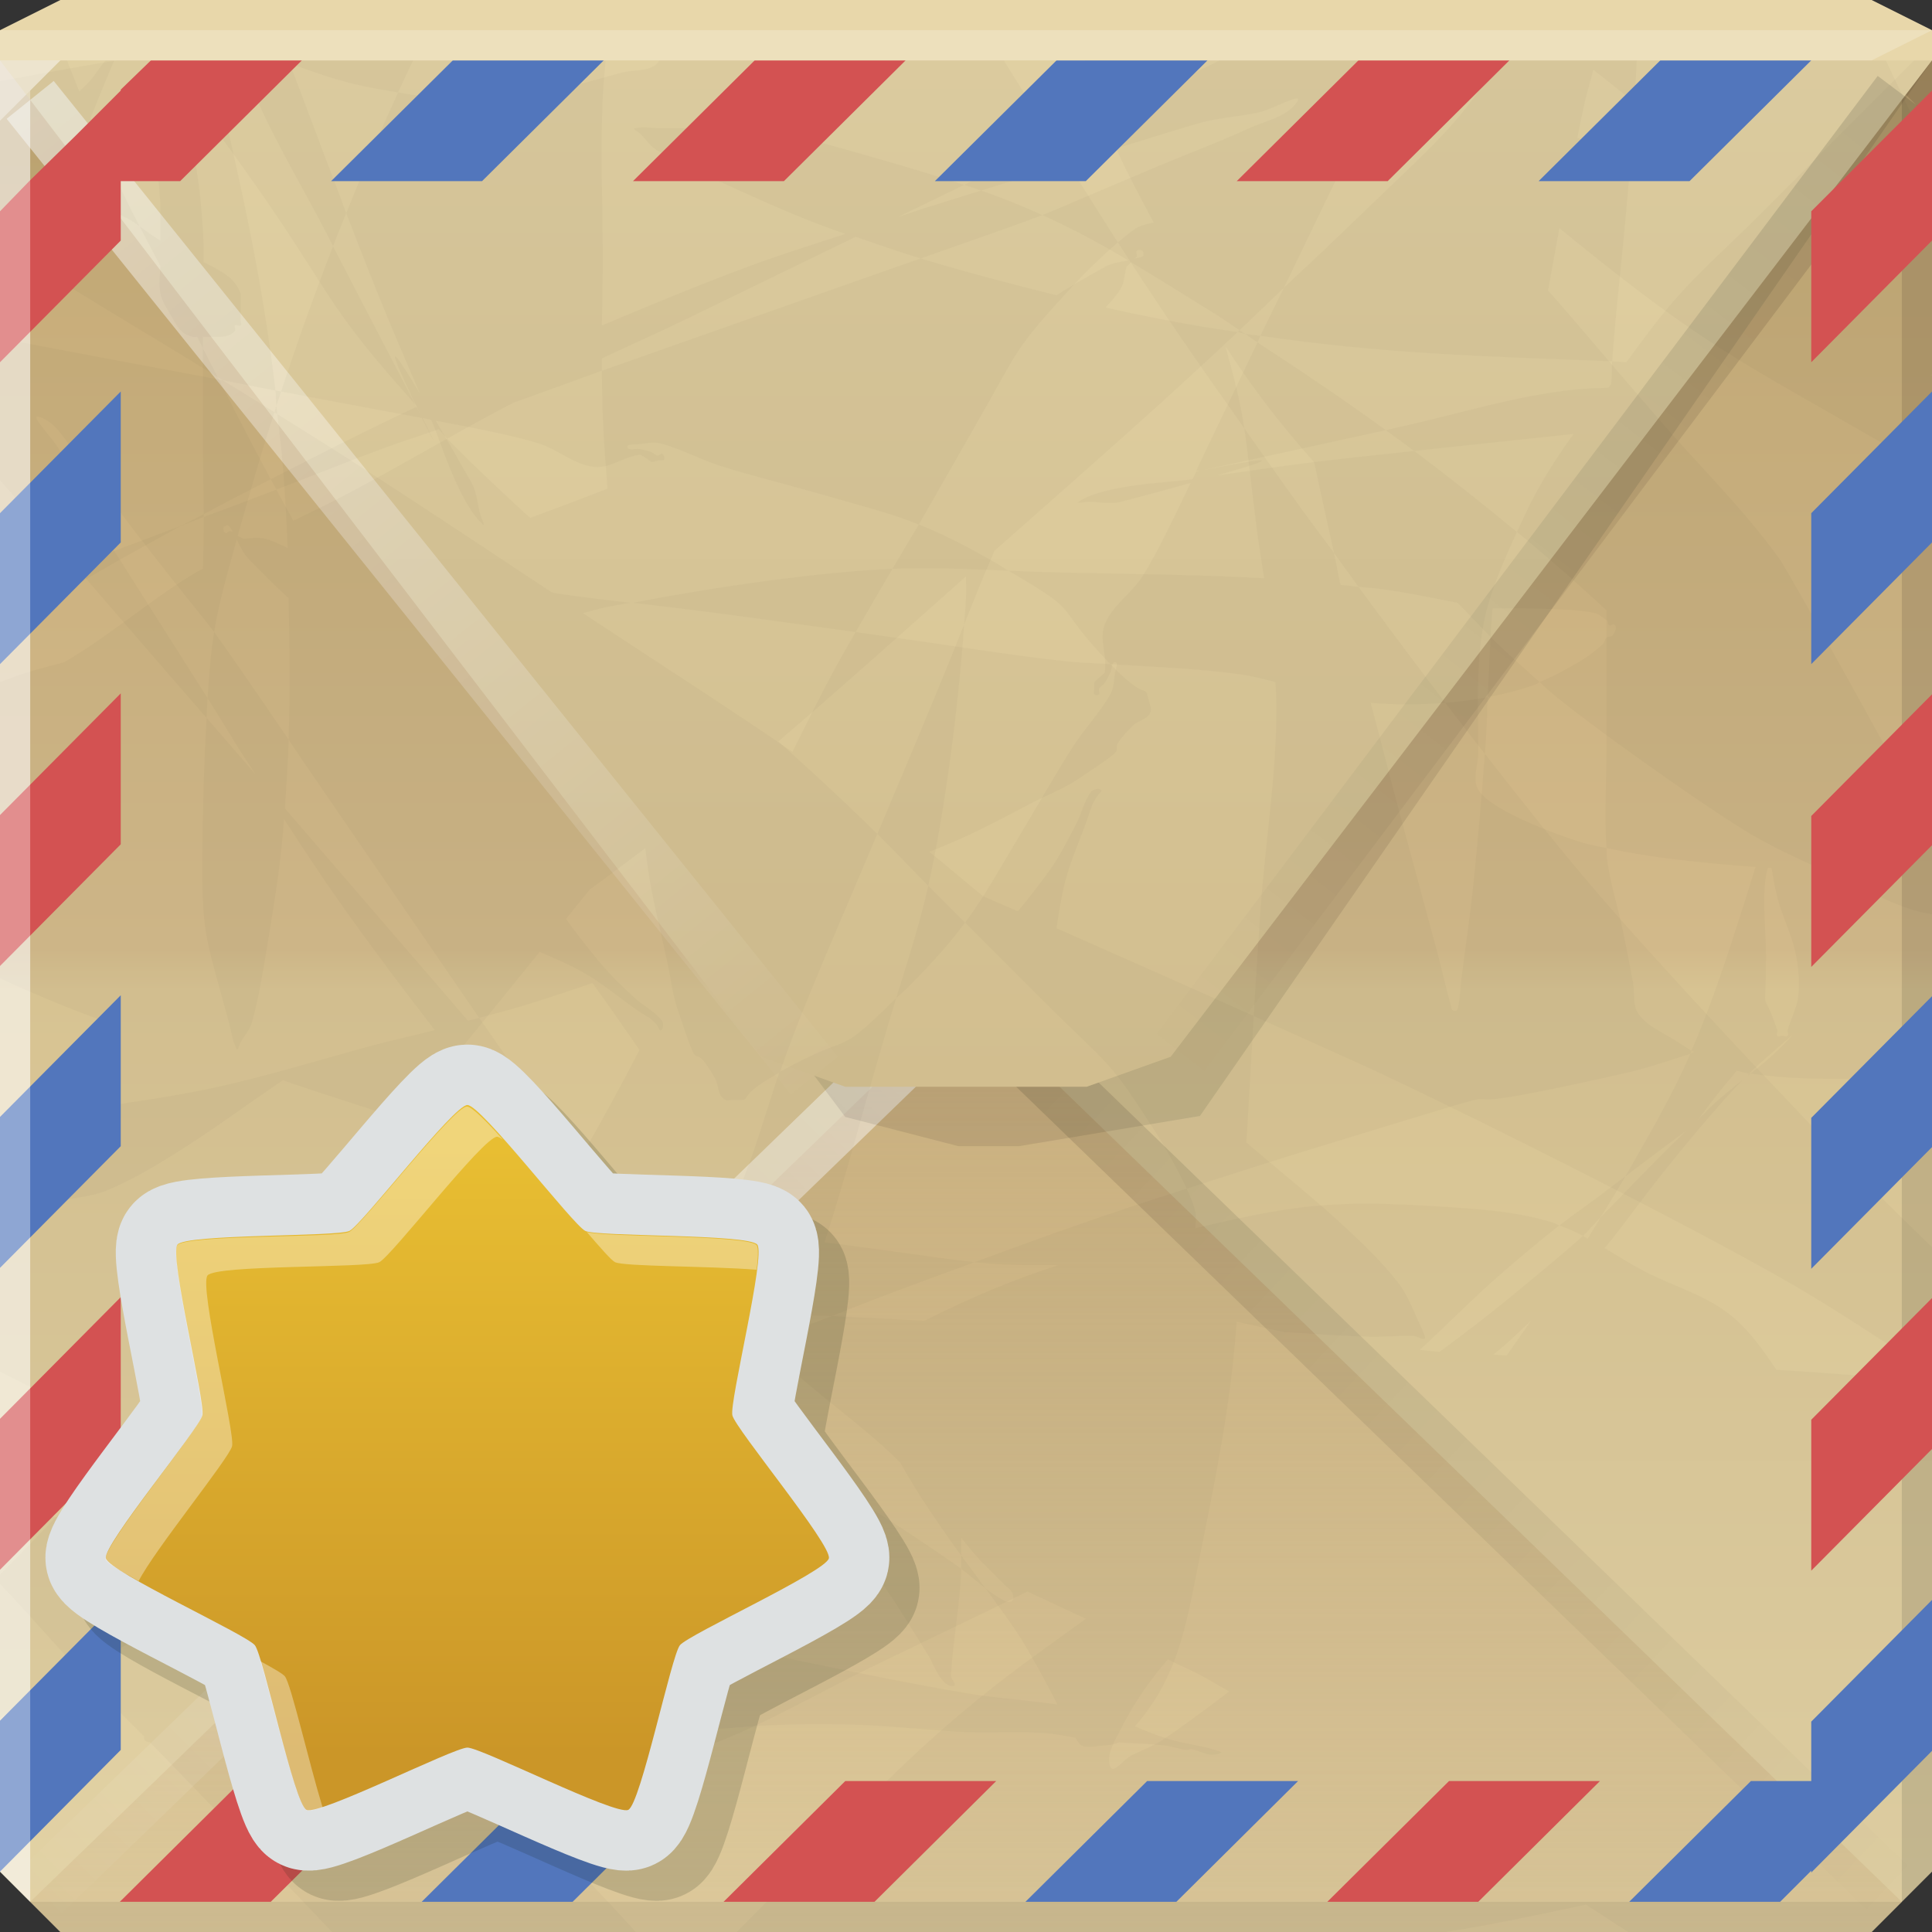 <?xml version="1.0" encoding="UTF-8" standalone="no"?>
<!-- Created with Inkscape (http://www.inkscape.org/) -->

<svg
   xmlns:dc="http://purl.org/dc/elements/1.1/"
   xmlns:cc="http://creativecommons.org/ns#"
   xmlns:rdf="http://www.w3.org/1999/02/22-rdf-syntax-ns#"
   xmlns:svg="http://www.w3.org/2000/svg"
   xmlns="http://www.w3.org/2000/svg"
   xmlns:xlink="http://www.w3.org/1999/xlink"
   xmlns:sodipodi="http://sodipodi.sourceforge.net/DTD/sodipodi-0.dtd"
   xmlns:inkscape="http://www.inkscape.org/namespaces/inkscape"
   version="1.1"
   width="64"
   height="64"
   id="svg13094"
   inkscape:version="0.48.3.1 r9886"
   sodipodi:docname="mail-message-new.svg">
  <rect width="100%" height="100%" fill="#333333" stroke="none"/>
  <sodipodi:namedview
     pagecolor="#ffffff"
     bordercolor="#666666"
     borderopacity="1"
     objecttolerance="10"
     gridtolerance="10"
     guidetolerance="10"
     inkscape:pageopacity="0"
     inkscape:pageshadow="2"
     inkscape:window-width="1920"
     inkscape:window-height="1023"
     id="namedview81"
     showgrid="true"
     inkscape:zoom="10.429825"
     inkscape:cx="35.380693"
     inkscape:cy="31.474472"
     inkscape:window-x="-10"
     inkscape:window-y="35"
     inkscape:window-maximized="1"
     inkscape:current-layer="svg13094"
     inkscape:snap-bbox="true"
     inkscape:bbox-paths="true"
     inkscape:bbox-nodes="true"
     inkscape:snap-bbox-edge-midpoints="true"
     inkscape:snap-bbox-midpoints="true"
     inkscape:object-paths="true"
     inkscape:snap-intersection-paths="true"
     inkscape:object-nodes="true"
     inkscape:snap-smooth-nodes="true"
     inkscape:snap-midpoints="true"
     inkscape:snap-object-midpoints="true"
     inkscape:snap-center="true">
    <inkscape:grid
       type="xygrid"
       id="grid3015"
       empspacing="5"
       visible="true"
       enabled="true"
       snapvisiblegridlinesonly="true" />
  </sodipodi:namedview>
  <defs
     id="defs11">
    <linearGradient
       id="linearGradient4255">
      <stop
         id="stop4257"
         style="stop-color:#cb9628;stop-opacity:1;"
         offset="0" />
      <stop
         id="stop4259"
         style="stop-color:#e8be32;stop-opacity:1;"
         offset="1" />
    </linearGradient>
    <linearGradient
       id="linearGradient4058"
       inkscape:collect="always">
      <stop
         id="stop4060"
         offset="0"
         style="stop-color:#d7c392;stop-opacity:1" />
      <stop
         id="stop4062"
         offset="1"
         style="stop-color:#e0d0a3;stop-opacity:1" />
    </linearGradient>
    <linearGradient
       inkscape:collect="always"
       id="linearGradient4138">
      <stop
         style="stop-color:#cfb482;stop-opacity:1"
         offset="0"
         id="stop4140" />
      <stop
         style="stop-color:#d2b98a;stop-opacity:0.375"
         offset="1"
         id="stop4142" />
    </linearGradient>
    <linearGradient
       id="linearGradient3979"
       inkscape:collect="always">
      <stop
         id="stop3981"
         offset="0"
         style="stop-color:#000000;stop-opacity:0.127" />
      <stop
         id="stop3983"
         offset="1"
         style="stop-color:#000000;stop-opacity:0" />
    </linearGradient>
    <linearGradient
       inkscape:collect="always"
       id="linearGradient3967">
      <stop
         style="stop-color:#ffffff;stop-opacity:0.532"
         offset="0"
         id="stop3969" />
      <stop
         style="stop-color:#ffffff;stop-opacity:0;"
         offset="1"
         id="stop3971" />
    </linearGradient>
    <linearGradient
       inkscape:collect="always"
       xlink:href="#linearGradient3979"
       id="linearGradient3973"
       x1="31"
       y1="33"
       x2="63"
       y2="63"
       gradientUnits="userSpaceOnUse" />
    <linearGradient
       inkscape:collect="always"
       xlink:href="#linearGradient3967"
       id="linearGradient4062"
       gradientUnits="userSpaceOnUse"
       x1="31"
       y1="33"
       x2="1"
       y2="63" />
    <linearGradient
       inkscape:collect="always"
       xlink:href="#linearGradient4138"
       id="linearGradient4144"
       x1="33"
       y1="34"
       x2="33"
       y2="64"
       gradientUnits="userSpaceOnUse" />
    <linearGradient
       inkscape:collect="always"
       xlink:href="#linearGradient4058"
       id="linearGradient4056"
       gradientUnits="userSpaceOnUse"
       gradientTransform="matrix(1,0,0,2.692,0,-1.692)"
       x1="32"
       y1="14"
       x2="32"
       y2="1" />
    <linearGradient
       id="linearGradient3979-3"
       inkscape:collect="always">
      <stop
         id="stop3981-2"
         offset="0"
         style="stop-color:#000000;stop-opacity:0.127" />
      <stop
         id="stop3983-3"
         offset="1"
         style="stop-color:#000000;stop-opacity:0" />
    </linearGradient>
    <linearGradient
       inkscape:collect="always"
       xlink:href="#linearGradient3967-3"
       id="linearGradient4062-2"
       gradientUnits="userSpaceOnUse"
       x1="1.608"
       y1="2.392"
       x2="28.796"
       y2="36.1" />
    <linearGradient
       inkscape:collect="always"
       id="linearGradient3967-3">
      <stop
         style="stop-color:#ffffff;stop-opacity:0.532"
         offset="0"
         id="stop3969-8" />
      <stop
         style="stop-color:#ffffff;stop-opacity:0;"
         offset="1"
         id="stop3971-6" />
    </linearGradient>
    <linearGradient
       y2="34"
       x2="37"
       y1="3"
       x1="61"
       gradientUnits="userSpaceOnUse"
       id="linearGradient4093"
       xlink:href="#linearGradient3979-3"
       inkscape:collect="always" />
    <linearGradient
       inkscape:collect="always"
       xlink:href="#linearGradient4255"
       id="linearGradient4263"
       gradientUnits="userSpaceOnUse"
       x1="7.39"
       y1="36.467"
       x2="27.17"
       y2="56.247" />
    <linearGradient
       id="linearGradient5602-41-4-4">
      <stop
         id="stop5604-6-7-2"
         style="stop-color:#e2d2a5;stop-opacity:1;"
         offset="0" />
      <stop
         offset="0.492"
         style="stop-color:#d7c392;stop-opacity:1;"
         id="stop4143-7" />
      <stop
         offset="0.514"
         style="stop-color:#d2b98a;stop-opacity:1;"
         id="stop4141-7" />
      <stop
         id="stop5606-8-7-4"
         style="stop-color:#c4a974;stop-opacity:1;"
         offset="1" />
    </linearGradient>
    <linearGradient
       y2="0.588"
       x2="34.703"
       y1="64"
       x1="34.703"
       gradientUnits="userSpaceOnUse"
       id="linearGradient3089"
       xlink:href="#linearGradient5602-41-4-4"
       inkscape:collect="always" />
    <linearGradient
       inkscape:collect="always"
       xlink:href="#linearGradient4158-3"
       id="linearGradient3908-0"
       gradientUnits="userSpaceOnUse"
       x1="32"
       y1="23"
       x2="32"
       y2="64.683" />
    <linearGradient
       id="linearGradient4158-3">
      <stop
         offset="0"
         style="stop-color:#55aa50;stop-opacity:1;"
         id="stop4160-9" />
      <stop
         offset="1"
         style="stop-color:#418353;stop-opacity:1;"
         id="stop4162-0" />
    </linearGradient>
  </defs>
  <path
     style="color:#000000;fill:url(#linearGradient3089);fill-opacity:1;fill-rule:nonzero;stroke:none;stroke-width:2.286;marker:none;visibility:visible;display:inline;overflow:visible;enable-background:accumulate"
     d="m 0,2 0,32 0,28 2,2 30,0 30,0 2,-2 0,-28 0,-32 -32,0 z"
     id="path6498"
     inkscape:connector-curvature="0"
     sodipodi:nodetypes="ccccccccccc" />
  <path
     style="fill:#ffffff;fill-opacity:0.216;fill-rule:nonzero"
     d="M 0,1 0,4 2,2 32,2 62,2 64,1 32,1 z"
     id="path4298"
     inkscape:connector-curvature="0"
     sodipodi:nodetypes="cccccccc" />
  <path
     d="M 64,4 62,2 64,1 z"
     id="path3028"
     style="fill:#1f0700;fill-opacity:0.138"
     inkscape:connector-curvature="0"
     sodipodi:nodetypes="cccc" />
  <path
     style="fill:#000000;fill-opacity:0.111;fill-rule:nonzero"
     d="m 63,0.5 0,33.5 0,29 1,-1 0,-28 0,-33 z m 0,62.5 -31,0 -31,0 1,1 30,0 30,0 z"
     id="path4366"
     inkscape:connector-curvature="0"
     sodipodi:nodetypes="cccccccccccccc" />
  <g
     id="g3043-7"
     inkscape:export-filename="folder.png"
     inkscape:export-xdpi="90"
     inkscape:export-ydpi="90"
     transform="translate(-0.625,0.082)" />
  <path
     style="fill:#ffffff;fill-opacity:0.351;fill-rule:nonzero"
     d="M 0,1 0,34 0,62 1,63 1,34 1,3 2,2 1,1.469 1,1 z"
     id="path3864-8"
     inkscape:connector-curvature="0"
     sodipodi:nodetypes="cccccccccc" />
  <g
     id="scalable-0"
     transform="matrix(1.039,0,0,1.039,1214.722,1878.812)"
     inkscape:label="#g3701"
     style="fill:#ffffff" />
  <g
     id="g4064">
    <g
       id="g4051">
      <path
         style="fill:url(#linearGradient4144);fill-opacity:1;stroke:none;color:#000000;fill-rule:nonzero;stroke-width:2.286;marker:none;visibility:visible;display:inline;overflow:visible;enable-background:accumulate"
         d="M 1,63 32,33 63,63 62,64 2,64 z"
         id="path3043"
         inkscape:connector-curvature="0"
         sodipodi:nodetypes="cccccc" />
      <path
         style="color:#000000;fill:none;stroke:url(#linearGradient3973);stroke-width:2;stroke-miterlimit:4;stroke-dasharray:none;marker:none;visibility:visible;display:inline;overflow:visible;enable-background:accumulate"
         d="M 63,63 32,33"
         id="path3965"
         inkscape:connector-curvature="0"
         sodipodi:nodetypes="cc" />
      <path
         sodipodi:nodetypes="cc"
         inkscape:connector-curvature="0"
         id="path4060"
         d="M 1,63 32,33"
         style="color:#000000;fill:none;stroke:url(#linearGradient4062);stroke-width:2;stroke-miterlimit:4;stroke-dasharray:none;marker:none;visibility:visible;display:inline;overflow:visible;enable-background:accumulate" />
    </g>
    <g
       id="g3867">
      <path
         style="fill:#000000;fill-opacity:0.089;stroke:none"
         d="M 1.75,2 28,37 l 3.75,0.969 2,0 6,-1 L 64,2 32,2 z"
         id="path4027"
         inkscape:connector-curvature="0"
         sodipodi:nodetypes="cccccccc" />
      <path
         sodipodi:nodetypes="ccccccccc"
         inkscape:connector-curvature="0"
         id="path3119"
         d="M 0,1 0,2 25.219,35.006 28,36 36,36 38.781,35.006 64,2 64,1 z"
         style="fill:url(#linearGradient4056);fill-opacity:1;stroke:none" />
      <path
         style="color:#000000;fill:none;stroke:url(#linearGradient4093);stroke-width:2;stroke-miterlimit:4;stroke-dasharray:none;marker:none;visibility:visible;display:inline;overflow:visible;enable-background:accumulate"
         d="M 63,3.117 39,35"
         id="path3965-0"
         inkscape:connector-curvature="0"
         sodipodi:nodetypes="cc" />
      <path
         sodipodi:nodetypes="cc"
         inkscape:connector-curvature="0"
         id="path4060-9"
         d="M 1,3.309 26.975,35.634"
         style="color:#000000;fill:none;stroke:url(#linearGradient4062-2);stroke-width:2;stroke-miterlimit:4;stroke-dasharray:none;marker:none;visibility:visible;display:inline;overflow:visible;enable-background:accumulate" />
    </g>
  </g>
  <g
     id="g4506">
    <path
       inkscape:connector-curvature="0"
       id="path4401"
       d="m 0,2 0,8.438 C 0.597,9.257 1.219,7.983 1.938,6.406 1.994,6.518 2.013,6.671 2.125,6.719 5.647,8.228 0.672,5.461 4.25,7.25 4.385,7.318 4.501,7.413 4.625,7.5 3.995,6.293 3.624,5.461 3,3.906 3.256,3.269 3.518,2.634 3.781,2 L 3.5,2 C 3.317,2.202 3.178,2.449 3,2.656 2.885,2.79 2.752,2.909 2.625,3.031 2.497,2.708 2.376,2.401 2.219,2 L 0,2 z m 4.625,5.5 c 0.179,0.343 0.439,0.841 0.688,1.312 -0.017,0.311 -0.055,0.602 0,0.906 0.047,0.259 0.213,0.49 0.344,0.719 0.209,0.367 0.31,0.617 0.719,0.719 0.052,0.013 0.102,0.003 0.156,0 0.064,0.124 0.124,0.25 0.188,0.375 l 0,-0.375 0.344,0 c 0.263,0 0.499,0.032 0.719,-0.188 0.042,-0.042 -0.042,-0.146 0,-0.188 0.042,-0.042 0.146,0.042 0.188,0 0.042,-0.042 0,-0.097 0,-0.156 l 0,-0.188 c 0,-0.112 0.013,-0.686 0,-0.719 C 7.777,9.239 7.49,9.088 7.062,8.844 6.884,8.741 6.849,8.74 6.75,8.688 6.751,8.33 6.741,7.951 6.719,7.594 6.597,5.653 6.401,4.938 5.969,3.406 5.664,4.015 5.416,4.585 5.312,4.969 c -0.169,0.626 0,1.289 0,1.938 l 0,1.062 C 5.076,7.831 4.849,7.658 4.625,7.5 z M 5.969,3.406 C 6.035,3.274 6.116,3.137 6.188,3 6.032,2.844 5.864,2.697 5.719,2.531 5.758,2.688 5.801,2.844 5.844,3 c 0.049,0.177 0.081,0.25 0.125,0.406 z m -0.25,-0.875 C 5.673,2.35 5.621,2.177 5.562,2 l -0.125,0 c 0.005,0.048 0.024,0.096 0.031,0.125 0.032,0.128 0.105,0.241 0.188,0.344 0.018,0.023 0.043,0.04 0.062,0.062 z M 6.188,3 C 6.541,3.471 6.903,3.961 7.25,4.438 7.846,5.257 8.431,6.067 9,6.906 c 2.066,3.05 2.015,3.427 4.625,6.344 0.061,0.068 0.125,0.15 0.188,0.219 -1.629,0.763 -3.261,1.597 -4.844,2.406 0.062,0.114 0.125,0.23 0.188,0.344 1.187,-0.455 2.369,-0.937 3.562,-1.375 0.598,-0.219 1.212,-0.412 1.812,-0.625 0.098,0.101 0.181,0.211 0.281,0.312 0.723,-0.404 1.453,-0.805 2.188,-1.188 0.406,-0.143 0.813,-0.294 1.219,-0.438 l 1.719,-0.625 c -4.17e-4,-0.135 -3.52e-4,-0.271 0,-0.406 0.895,-0.426 1.795,-0.818 2.688,-1.25 L 28.344,7.844 C 29.033,8.079 29.727,8.329 30.5,8.562 32.416,7.892 34.086,7.301 34.531,7.125 33.907,6.843 33.246,6.569 32.5,6.312 31.909,6.496 30.617,6.899 30.594,6.906 30.312,6.997 30.032,7.097 29.75,7.188 L 31.938,6.125 C 31.026,5.827 29.983,5.513 28.625,5.125 24.874,4.053 25.194,4.25 21.906,4.25 c -0.295,0 -0.589,-0.071 -0.875,0 -0.081,0.02 0.129,0.129 0.188,0.188 0.177,0.177 0.317,0.403 0.531,0.531 0.678,0.407 1.405,0.735 2.125,1.062 1.226,0.557 2.421,1.106 3.688,1.562 C 27.695,7.642 27.862,7.702 28,7.75 c -1.088,0.353 -2.178,0.696 -3.25,1.094 -1.623,0.603 -3.216,1.266 -4.812,1.938 0.008,-0.709 0.031,-1.416 0.031,-2.125 0,-1.827 -0.088,-3.644 0,-5.469 C 19.988,2.791 20.028,2.395 20.062,2 L 6.719,2 C 6.527,2.34 6.364,2.663 6.188,3 z m 25.75,3.125 c 0.185,0.06 0.389,0.128 0.562,0.188 2.256,-0.702 6.698,-2.096 7.281,-2.25 0.637,-0.169 1.294,-0.201 1.938,-0.344 0.419,-0.093 1.488,-0.701 1.25,-0.344 -0.337,0.505 -1.043,0.621 -1.594,0.875 -0.984,0.454 -2.002,0.83 -3,1.25 -2.921,1.23 -3.303,1.412 -3.844,1.625 0.89,0.402 1.783,0.868 2.844,1.5 C 37.109,8.677 36.827,8.713 36.594,8.844 35.778,9.302 35.301,9.577 35,9.781 33.494,9.409 31.948,9 30.5,8.562 29.87,8.783 30.145,8.681 29.156,9.031 l -9.219,3.25 c 0.002,0.5 0.013,1 0.031,1.5 0.033,0.92 0.105,1.704 0.156,2.406 -0.852,0.333 -1.704,0.654 -2.562,0.969 -0.954,-0.873 -1.876,-1.736 -2.75,-2.625 -1.044,0.583 -2.102,1.188 -3.156,1.75 C 11.014,16.624 10.372,16.929 9.719,17.25 9.537,16.927 9.373,16.617 9.188,16.281 9.176,16.261 9.167,16.239 9.156,16.219 8.637,16.418 8.114,16.615 7.594,16.812 7.313,16.919 7.031,17.019 6.75,17.125 c 0.004,0.571 -0.013,1.148 -0.031,1.719 -0.059,0.034 -0.129,0.059 -0.188,0.094 -1.533,0.908 -2.864,2.109 -4.406,3 -0.414,0.116 -0.84,0.213 -1.25,0.344 C 0.58,22.375 0.291,22.488 0,22.594 l 0,9.812 C 1.403,33.052 2.588,33.53 3.75,33.938 3.5,34.418 3.231,34.887 3,35.375 2.705,36.259 2.396,37.109 2.125,38 c -0.141,0.465 -0.204,0.972 -0.344,1.438 -0.038,0.126 -0.188,0.212 -0.188,0.344 0,0.059 0.129,0 0.188,0 0.059,0 0.098,0.012 0.156,0 0.533,-0.107 1.091,-0.138 1.594,-0.344 0.805,-0.329 1.575,-0.789 2.312,-1.25 1.15,-0.719 2.224,-1.515 3.344,-2.281 l 0.188,-0.125 c 0.138,0.046 0.2,0.077 0.344,0.125 1.205,0.402 2.419,0.788 3.625,1.188 1.811,-2.218 3.094,-3.777 4.531,-5.562 0.469,0.199 0.962,0.409 1.406,0.656 0.629,0.349 1.159,0.809 1.75,1.219 0.65,0.45 0.372,0.185 0.719,0.531 0.059,0.059 0.097,0.246 0.156,0.188 0.083,-0.083 0.075,-0.253 0,-0.344 -0.242,-0.29 -0.597,-0.464 -0.875,-0.719 -0.43,-0.394 -0.849,-0.799 -1.219,-1.25 -0.366,-0.447 -0.73,-0.903 -1.062,-1.375 0.175,-0.22 0.686,-0.846 0.781,-0.969 0.652,-0.467 1.258,-0.934 1.844,-1.375 0.138,1.16 0.233,1.581 0.719,3.719 0.12,0.53 0.172,1.078 0.344,1.594 0.908,2.723 0.33,0.703 1.25,2.312 0.13,0.228 0.068,0.581 0.344,0.719 0.053,0.026 0.129,0 0.188,0 0.949,0 -0.121,0.046 1.594,-0.906 -0.463,1.365 -0.845,2.736 -1.406,4.062 -0.154,0.363 -0.338,0.718 -0.531,1.062 C 23.634,40.605 23.395,40.561 23.156,40.5 20.918,39.924 18.811,38.936 16.625,38.188 15.535,37.815 14.437,37.456 13.344,37.094 12.165,38.538 10.728,40.313 10.438,40.656 7.958,43.578 2.929,49.227 0.188,51.969 0.125,52.031 0.063,52.095 0,52.156 l 0,4.75 c 0.882,-0.528 1.762,-1.056 2.656,-1.562 3.073,-1.741 8.997,-4.938 12.031,-6.375 1.507,-0.714 3.282,-1.474 5.125,-2.25 -1.365,-0.473 -2.744,-0.955 -4.094,-1.469 -1.012,-0.386 -1.997,-0.809 -3,-1.219 -0.294,-0.12 -0.603,-0.212 -0.875,-0.375 -0.051,-0.03 -0.042,-0.115 0,-0.156 0.042,-0.042 0.129,0 0.188,0 l 0.344,0 1.406,0 4.781,0 c 2.129,0 2.754,-5.2e-4 3.812,0 -0.279,0.762 -0.505,1.577 -0.656,2.406 1.55,-0.636 3.072,-1.241 4.531,-1.812 0.072,-0.182 0.12,-0.355 0.188,-0.531 0.369,0.014 0.666,0.009 1.125,0.031 0.531,-0.205 1.107,-0.44 1.594,-0.625 1.208,-0.46 2.174,-0.803 3.125,-1.156 C 31.607,41.739 30.781,41.621 29,41.375 c -0.56,-0.077 -1.125,-0.153 -1.688,-0.219 0.649,-1.975 1.127,-3.845 1.844,-6.312 0.171,-0.59 0.348,-1.194 0.531,-1.781 -2.123,2.1 -1.27,1.015 -3.844,2.438 0.156,-0.459 0.325,-0.923 0.5,-1.375 0.715,-1.847 1.515,-3.642 2.281,-5.469 0.144,-0.343 0.293,-0.688 0.438,-1.031 -0.314,-0.312 -0.648,-0.632 -0.969,-0.938 -0.761,-0.723 -1.528,-1.427 -2.312,-2.125 1.951,-1.665 3.863,-3.379 6.219,-5.469 -0.003,0.238 0.011,0.481 0,0.719 -0.013,0.264 -0.043,0.589 -0.062,0.875 0.306,-0.767 0.605,-1.525 0.938,-2.281 C 32.898,18.355 32.915,18.301 32.938,18.25 36.444,15.152 38.346,13.493 41,11 40.538,10.928 40.086,10.867 39.594,10.781 38.704,10.626 37.69,10.429 36.625,10.188 c 0.178,-0.202 0.366,-0.395 0.5,-0.625 0.122,-0.21 0.129,-0.483 0.188,-0.719 0.054,-0.054 0.099,-0.105 0.156,-0.156 0.807,0.483 1.688,1.028 2.844,1.75 0.245,0.153 0.499,0.339 0.75,0.5 0.425,-0.4 0.981,-0.941 1.469,-1.406 C 43.257,8.022 43.911,6.673 45.25,3.906 45.556,3.274 45.856,2.635 46.156,2 l -5.75,0 C 39.958,2.222 39.513,2.439 39.062,2.656 37.235,3.538 35.42,4.429 33.594,5.312 L 31.938,6.125 z M 42.531,9.531 C 42.325,9.96 41.987,10.63 41.75,11.125 c 4.122,0.597 7.324,0.677 11.656,0.844 C 53.576,9.601 53.793,8.34 54.094,4.25 54.149,3.501 54.182,2.75 54.219,2 L 49.688,2 c -1.599,2.369 -1.731,2.33 -5.5,5.969 -0.656,0.634 -1.11,1.041 -1.656,1.562 z m 10.875,2.438 c -0.017,0.237 -0.015,0.485 -0.031,0.75 -0.031,0.042 -0.063,0.083 -0.094,0.125 -0.378,0.014 -0.748,0.024 -1.125,0.062 -1.977,0.204 -3.902,0.825 -5.844,1.25 -0.262,0.057 -0.16,0.04 -0.406,0.094 0.313,0.229 0.628,0.456 0.938,0.688 0.438,-0.047 0.281,-0.03 0.875,-0.094 1.469,-0.157 2.937,-0.312 4.406,-0.469 -0.44,0.612 -0.856,1.247 -1.219,1.906 -0.241,0.438 -0.446,0.889 -0.656,1.344 0.099,0.083 0.215,0.168 0.312,0.25 0.915,0.769 1.791,1.536 2.656,2.344 8.79e-4,0.157 0,0.312 0,0.469 l 0,4.062 c 0,1.116 -0.078,2.231 0,3.344 0.756,0.161 1.514,0.284 2.281,0.375 1.056,0.126 1.903,0.194 2.656,0.25 -0.173,0.565 -0.351,1.125 -0.531,1.688 -0.474,1.482 -0.975,2.979 -1.594,4.406 0.027,0.017 0.067,0.014 0.094,0.031 -0.044,0.013 -0.081,0.049 -0.125,0.062 -0.552,1.258 -1.225,2.432 -1.906,3.625 -0.097,0.17 -0.158,0.279 -0.25,0.438 1.187,-0.905 1.765,-1.326 2,-1.5 -1.412,1.37 -2.046,2.083 -2.812,2.844 -0.15,0.244 -0.296,0.497 -0.438,0.719 -0.053,-0.029 -0.103,-0.066 -0.156,-0.094 -0.54,0.494 -1.281,1.101 -2.406,2.031 -0.764,0.631 -1.547,1.222 -2.344,1.812 -0.219,-0.013 -0.437,-0.05 -0.656,-0.062 0.948,-0.871 1.835,-1.787 2.812,-2.625 0.592,-0.507 1.195,-1.023 1.812,-1.5 -0.075,-0.028 -0.142,-0.07 -0.219,-0.094 -1.192,-0.376 -2.471,-0.45 -3.719,-0.531 -3.628,-0.237 -4.913,-0.041 -8.125,0.719 0.012,-0.184 0.04,-0.384 0,-0.562 -0.042,-0.191 -0.142,-0.456 -0.281,-0.75 -2.448,0.778 -4.431,1.473 -7.031,2.438 0.836,0.091 1.541,0.101 2.781,0.094 -1.434,0.464 -2.818,1.03 -4.438,1.844 -1.129,-0.06 -2.325,-0.121 -3.062,-0.156 -0.436,0.168 -0.854,0.321 -1.312,0.5 -0.086,0.217 -0.157,0.399 -0.25,0.625 -0.338,0.826 -0.766,1.635 -1.156,2.438 -0.447,0.259 -0.897,0.491 -1.344,0.75 0.291,0.092 0.586,0.183 0.875,0.281 -0.071,0.239 -0.653,2.588 -1.031,3.25 -0.083,0.145 -0.257,0.257 -0.375,0.375 -0.059,0 -0.115,-0.042 -0.156,0 -0.042,0.042 0.042,0.115 0,0.156 -0.122,0.122 -0.352,-0.11 -0.375,-0.156 -0.026,-0.053 0.026,-0.135 0,-0.188 -0.037,-0.075 -0.119,-0.113 -0.156,-0.188 -0.142,-0.284 -0.288,-0.57 -0.375,-0.875 -0.14,-0.491 -0.251,-0.993 -0.312,-1.5 -0.128,0.084 -0.249,0.164 -0.375,0.25 -1.307,0.891 -5.203,4.141 -6.375,5.312 -0.827,0.827 -1.529,1.761 -2.281,2.656 -0.253,0.301 -1.553,1.671 -1.781,2.469 -0.296,1.036 0.714,0.605 1.594,0.531 0.889,-0.074 1.781,-0.174 2.656,-0.344 1.039,-0.202 7.984,-1.941 8.469,-2.125 1.897,-0.72 3.673,-1.772 5.5,-2.656 2.711,-1.312 3.941,-1.89 5.031,-2.438 0.642,0.306 1.295,0.601 1.938,0.906 -1.095,0.795 -2.194,1.561 -3.25,2.406 -2.319,1.855 -3.61,3.235 -5.688,5.312 L 24.75,63.656 C 24.635,63.771 24.52,63.884 24.406,64 L 32,64 47.875,64 c 1.262,-0.192 2.518,-0.448 4.656,-0.906 0.473,0.29 0.936,0.612 1.406,0.906 L 62,64 64,62 64,45.781 C 62.272,45.619 60.556,45.48 58.844,45.375 58.428,44.754 57.997,44.141 57.438,43.656 c -0.857,-0.742 -1.998,-1.032 -3,-1.562 -0.435,-0.23 -0.857,-0.495 -1.281,-0.75 0.788,-0.941 1.333,-1.825 3.062,-3.875 0.741,-0.878 1.144,-1.323 1.5,-1.688 -0.33,0.261 -0.661,0.526 -0.969,0.812 -0.235,0.219 -0.302,0.311 -0.5,0.5 0.157,-0.196 0.387,-0.561 1.281,-1.625 0.133,0.029 0.266,0.07 0.406,0.094 0.355,-0.346 0.884,-0.792 1.438,-1.281 -0.101,0.134 -0.225,0.256 -0.344,0.375 -0.328,0.328 -0.667,0.617 -1.031,0.906 1.642,0.262 3.679,0.156 5.094,0.156 0.3,0 0.606,0.024 0.906,0.031 L 64,34 64,12.438 c -0.027,-0.001 1.84e-4,0.001 -0.031,0 0.004,-0.009 -0.004,-0.022 0,-0.031 0.011,6.8e-4 0.021,-6.56e-4 0.031,0 L 64,2 63.406,2 60.812,4.594 58.156,7.25 C 57.272,8.134 56.323,8.966 55.5,9.906 54.916,10.573 54.397,11.283 53.875,12 53.712,11.993 53.566,11.975 53.406,11.969 z M 58,35.562 c -0.02,-0.003 -0.043,0.003 -0.062,0 -0.014,0.014 -0.017,0.049 -0.031,0.062 C 57.936,35.602 57.971,35.586 58,35.562 z m -36.406,13.5 c 0.622,-0.407 1.262,-0.783 1.906,-1.156 -0.645,-0.204 -1.291,-0.424 -1.938,-0.625 -0.039,0.568 -0.056,1.133 0,1.688 0.003,0.032 0.027,0.062 0.031,0.094 z M 21.562,47.281 c 0.032,-0.462 0.073,-0.918 0.156,-1.375 -0.65,0.267 -1.266,0.543 -1.906,0.812 0.115,0.04 0.229,0.085 0.344,0.125 0.463,0.16 0.938,0.292 1.406,0.438 z m 17.75,-7.906 c 1.249,-0.397 2.626,-0.85 4.344,-1.375 9.864,-3.014 1.199,-0.412 10.25,-2.469 0.71,-0.161 1.399,-0.409 2.094,-0.625 0.009,-0.021 0.022,-0.041 0.031,-0.062 0.004,-0.009 -0.004,-0.022 0,-0.031 -0.175,-0.115 -0.356,-0.234 -0.531,-0.344 -0.43,-0.269 -0.921,-0.465 -1.219,-0.875 -0.211,-0.29 -0.121,-0.71 -0.188,-1.062 -0.111,-0.591 -0.221,-1.162 -0.344,-1.75 -0.172,-0.826 -0.457,-1.66 -0.531,-2.5 -0.005,-0.063 0.004,-0.125 0,-0.188 C 52.98,28.043 52.736,28 52.5,27.938 c -0.414,-0.11 -3.082,-1.01 -3.531,-1.781 -0.208,-0.356 0,-0.806 0,-1.219 0,-1.538 -0.111,-3.48 0.344,-4.969 0.247,-0.809 0.581,-1.574 0.938,-2.344 -1.059,-0.879 -2.216,-1.798 -3.406,-2.688 -3.464,0.37 -3.884,0.434 -6.531,0.812 2.834,-0.798 1.046,-0.475 -0.562,-0.156 -0.105,0.021 -0.025,0.011 -0.125,0.031 -0.046,0.096 -0.078,0.152 -0.125,0.25 -0.153,0.021 -0.081,0.008 -0.25,0.031 -0.567,0.079 -2.673,0.147 -3.531,0.719 -0.098,0.065 0.226,0 0.344,0 0.354,0 0.72,0.089 1.062,0 1.124,-0.291 1.62,-0.436 2.312,-0.625 -0.558,1.165 -1.127,2.36 -1.594,3.094 -0.361,0.567 -1.006,0.968 -1.25,1.594 -0.192,0.494 0.095,1.072 0,1.594 -0.395,0.395 -0.344,0.188 -0.344,0.531 0,0.059 -0.042,0.146 0,0.188 0.042,0.042 0.115,0.042 0.156,0 0.042,-0.042 -0.026,-0.135 0,-0.188 0.037,-0.075 0.141,-0.118 0.188,-0.188 0.073,-0.11 0.129,-0.226 0.188,-0.344 0.059,-0.118 0.024,-0.344 0.156,-0.344 0.118,0 0.019,0.228 0,0.344 -0.04,0.24 -0.036,0.508 -0.156,0.719 -0.357,0.625 -0.862,1.144 -1.25,1.75 -0.556,0.868 -1.063,1.772 -1.594,2.656 -0.929,1.548 -1.347,2.327 -1.969,3.156 l 2.5,2.5 c 2.386,2.386 2.189,1.896 3.906,4.594 0.141,0.221 0.613,1.033 0.938,1.719 z m -7.344,-8.812 -0.5,-0.5 C 31.228,29.822 30.989,29.586 30.75,29.344 c -0.284,1.256 -0.678,2.489 -1.062,3.719 0.146,-0.144 0.198,-0.166 0.375,-0.344 0.95,-0.95 1.465,-1.568 1.906,-2.156 z M 30.75,29.344 c 0.527,-2.334 1.003,-5.918 1.188,-8.656 -0.33,0.829 -0.659,1.645 -1,2.469 -0.615,1.487 -1.251,2.986 -1.875,4.469 0.567,0.564 1.126,1.149 1.688,1.719 z m 9,-13.75 c 0.912,-0.196 2.435,-0.53 6.156,-1.344 -1.421,-1.037 -2.853,-1.995 -4.25,-2.906 -0.319,0.667 -0.55,1.149 -1,2.094 -0.233,0.49 -0.642,1.333 -1.031,2.156 0.017,-0.004 0.107,0.004 0.125,0 z m 1.906,-4.25 c 0.033,-0.068 0.062,-0.152 0.094,-0.219 -0.161,-0.023 -0.336,-0.038 -0.5,-0.062 0.138,0.089 0.267,0.19 0.406,0.281 z M 41.25,11.062 C 41.187,11.022 41.125,10.978 41.062,10.938 41.044,10.955 41.018,10.983 41,11 c 0.083,0.013 0.167,0.05 0.25,0.062 z m 10.406,29.531 c 0.268,0.099 0.527,0.21 0.781,0.344 0.263,-0.241 0.401,-0.434 0.594,-0.625 0.247,-0.403 0.526,-0.85 0.812,-1.344 -0.246,0.188 -0.311,0.224 -0.625,0.469 -0.51,0.397 -1.051,0.761 -1.562,1.156 z M 6.75,17.125 c -2.29e-4,-0.031 2.625e-4,-0.063 0,-0.094 -0.235,0.127 -0.49,0.249 -0.719,0.375 C 6.272,17.315 6.509,17.216 6.75,17.125 z M 6.031,17.406 C 4.843,17.855 3.654,18.294 2.469,18.75 1.645,19.067 0.821,19.393 0,19.719 L 0,21.438 C 1.885,19.741 1.494,19.9 5.844,17.5 5.903,17.468 5.972,17.439 6.031,17.406 z M 6.75,17.031 C 7.474,16.642 8.201,16.268 8.969,15.875 8.193,14.441 7.463,12.982 6.719,11.531 l 0,3.156 c 0,0.788 0.025,1.555 0.031,2.344 z m 31,-8.75 c 0.034,0 0.073,0.01 0.094,0.031 0.042,0.042 0.054,0.164 0,0.188 -0.079,0.034 -0.167,0.041 -0.25,0.062 0.02,-0.023 0.046,-0.037 0.062,-0.062 0.033,-0.049 -0.042,-0.146 0,-0.188 C 37.677,8.292 37.716,8.281 37.75,8.281 z M 58.562,28.75 c 0.043,0.003 0.083,-0.003 0.125,0 0.049,0.287 0.085,0.559 0.188,0.969 0.136,0.542 0.378,1.025 0.531,1.562 0.16,0.56 0.229,1.197 0.156,1.781 -0.023,0.185 -0.097,0.354 -0.156,0.531 -0.059,0.177 -0.142,0.35 -0.188,0.531 -0.014,0.057 0.042,0.146 0,0.188 -0.042,0.042 -0.129,0 -0.188,0 -0.059,0 -0.115,0.042 -0.156,0 -0.042,-0.042 0.019,-0.132 0,-0.188 -0.551,-1.652 -0.375,-0.1 -0.375,-2.469 0,-0.884 -0.129,-1.782 0,-2.656 0.013,-0.085 0.047,-0.165 0.062,-0.25 z m -7.844,15 c -0.253,0.352 -0.516,0.745 -0.812,1.156 -0.146,-0.008 -0.292,-0.023 -0.438,-0.031 0.127,-0.105 0.251,-0.204 0.375,-0.312 0.393,-0.344 0.566,-0.532 0.875,-0.812 z M 38.688,54.969 c 0.362,0.183 0.735,0.342 1.094,0.531 0.274,0.144 0.632,0.363 0.938,0.531 -0.861,0.657 -1.689,1.261 -2.188,1.594 -0.329,0.219 -0.709,0.354 -1.062,0.531 -0.236,0.118 -0.59,0.62 -0.688,0.375 -0.159,-0.398 0.152,-0.866 0.344,-1.25 0.344,-0.687 0.77,-1.338 1.25,-1.938 0.076,-0.095 0.221,-0.266 0.312,-0.375 z"
       style="fill:#000000;fill-opacity:0.027;stroke:none" />
    <path
       inkscape:connector-curvature="0"
       id="path4399"
       d="M 3.875,2 C 2.883,2.16 1.679,2.376 0,2.688 l 0,5.594 c 1.307,0.544 2.051,1.09 5.438,3.125 0.778,0.468 1.295,0.796 1.938,1.188 0.469,0.089 1.207,0.242 1.75,0.344 C 8.655,8.969 7.935,5.965 7.031,2 L 3.875,2 z m 5.25,10.938 c 0.019,0.16 0.013,0.337 0.031,0.5 C 9.206,13.282 9.261,13.126 9.312,12.969 9.253,12.958 9.183,12.948 9.125,12.938 z m 0.188,0.031 c 0.733,0.137 1.27,0.245 2.312,0.438 0.531,0.098 1.453,0.275 2.344,0.438 0.55,1.072 0.5,0.946 0.031,0 0.108,0.02 0.172,0.042 0.281,0.062 0.058,0.136 0.031,0.069 0.094,0.219 0.223,0.527 0.85,2.569 1.625,3.25 0.089,0.078 -0.063,-0.23 -0.094,-0.344 C 15.815,16.69 15.799,16.308 15.625,16 c -0.566,-1 -0.828,-1.445 -1.188,-2.062 1.264,0.236 2.581,0.49 3.406,0.75 0.641,0.202 1.176,0.708 1.844,0.781 0.527,0.058 1.003,-0.363 1.531,-0.406 0.484,0.279 0.262,0.276 0.594,0.188 0.057,-0.015 0.158,0.02 0.188,-0.031 0.029,-0.051 -0.011,-0.158 -0.062,-0.188 -0.051,-0.029 -0.099,0.074 -0.156,0.062 -0.082,-0.017 -0.14,-0.098 -0.219,-0.125 -0.125,-0.042 -0.246,-0.067 -0.375,-0.094 -0.129,-0.026 -0.372,0.065 -0.406,-0.062 -0.03,-0.114 0.226,-0.082 0.344,-0.094 0.242,-0.023 0.515,-0.093 0.75,-0.031 0.696,0.183 1.314,0.532 2,0.75 0.982,0.312 2.009,0.56 3,0.844 1.736,0.497 2.6,0.708 3.562,1.094 l 1.75,-3.062 C 33.875,11.39 33.463,11.732 35.625,9.375 35.802,9.182 36.454,8.521 37.031,8.031 36.319,6.919 35.556,5.696 34.594,4.156 33.858,2.978 33.663,2.661 33.25,2 L 32,2 21.844,2 c -0.021,0.027 -0.041,0.072 -0.062,0.094 -0.29,0.293 -0.789,0.206 -1.188,0.312 -1.486,0.398 -3.32,0.992 -4.875,0.938 C 14.875,3.314 14.021,3.207 13.188,3.062 c -0.58,1.261 -1.163,2.607 -1.719,4 1.22,3.163 1.464,3.694 2.438,5.969 C 12.458,10.602 13.219,12.292 13.938,13.75 13.511,12.918 12.776,11.533 11.031,8.156 10.403,9.785 9.827,11.396 9.312,12.969 z m 1.719,-4.812 C 11.173,7.79 11.324,7.425 11.469,7.062 11.309,6.648 11.375,6.784 11.156,6.219 10.625,4.844 10.124,3.469 9.594,2.094 c 0.697,0.264 1.402,0.51 2.125,0.688 0.488,0.12 0.972,0.195 1.469,0.281 C 13.239,2.951 13.292,2.829 13.344,2.719 13.456,2.478 13.574,2.24 13.688,2 L 8,2 c 0.052,0.148 0.1,0.29 0.156,0.438 0.708,1.857 1.775,3.578 2.688,5.344 0.123,0.239 0.071,0.15 0.188,0.375 z m 26,-0.125 c 1.378,2.152 2.584,3.897 4.188,6.156 -0.129,-0.847 -0.298,-1.525 -0.625,-2.719 0.824,1.269 1.72,2.48 2.938,3.844 0.237,1.116 0.499,2.277 0.656,3 0.274,0.375 0.523,0.732 0.812,1.125 0.226,0.026 0.421,0.033 0.656,0.062 0.88,0.112 1.753,0.3 2.625,0.469 0.369,0.368 0.724,0.757 1.094,1.125 0.014,-0.314 0.042,-0.624 0.062,-0.938 0.287,0.005 2.676,-0.036 3.406,0.156 0.161,0.042 0.262,0.167 0.406,0.25 0.015,0.057 0.011,0.127 0.062,0.156 0.051,0.029 0.105,-0.061 0.156,-0.031 0.149,0.086 -0.024,0.341 -0.062,0.375 -0.044,0.039 -0.143,0.023 -0.188,0.062 -0.062,0.055 -0.063,0.163 -0.125,0.219 -0.237,0.211 -0.478,0.399 -0.75,0.562 -0.433,0.26 -0.876,0.498 -1.344,0.688 0.114,0.102 0.228,0.213 0.344,0.312 1.199,1.032 5.315,3.953 6.75,4.781 1.013,0.585 2.096,1.036 3.156,1.531 0.344,0.161 1.896,0.994 2.75,1.062 l 0,-2.219 c -0.248,-0.652 -0.507,-1.311 -0.812,-1.938 -0.464,-0.952 -3.947,-7.204 -4.25,-7.625 -1.186,-1.646 -2.673,-3.089 -4,-4.625 -1.984,-2.297 -2.84,-3.334 -3.656,-4.25 0.127,-0.685 0.249,-1.378 0.375,-2.062 1.046,0.848 2.103,1.702 3.188,2.5 2.392,1.76 4.05,2.625 6.594,4.094 L 64,15.625 64,5.312 C 63.515,4.203 62.993,3.093 62.469,2 L 35.938,2 c 0.508,1.945 1.121,3.22 2.281,5.375 -0.18,0.036 -0.37,0.072 -0.531,0.156 -0.175,0.091 -0.406,0.287 -0.656,0.5 z M 51,22.594 c -0.548,-0.49 -1.104,-0.98 -1.625,-1.5 -0.03,0.669 -0.067,1.33 -0.094,2 0.558,-0.109 1.104,-0.24 1.625,-0.438 0.036,-0.013 0.059,-0.048 0.094,-0.062 z m -1.719,0.5 c -0.464,0.091 -0.933,0.15 -1.406,0.188 0.438,0.575 0.875,1.124 1.312,1.688 0.01,-0.135 0.022,-0.271 0.031,-0.406 0.035,-0.49 0.043,-0.977 0.062,-1.469 z m -0.094,1.875 c -0.103,1.426 -0.229,2.859 -0.375,4.281 -0.111,1.078 -0.27,2.144 -0.406,3.219 -0.04,0.315 -0.038,0.664 -0.125,0.969 -0.016,0.057 -0.105,0.061 -0.156,0.031 -0.051,-0.029 -0.047,-0.099 -0.062,-0.156 l -0.094,-0.344 -0.344,-1.375 -1.25,-4.625 c -0.551,-2.056 -0.695,-2.665 -0.969,-3.688 0.802,0.072 1.635,0.066 2.469,0 C 46.877,21.972 45.916,20.68 45,19.438 44.796,19.414 44.603,19.396 44.406,19.375 44.328,19.03 44.281,18.739 44.188,18.312 43.835,17.83 43.444,17.317 43.125,16.875 c -0.751,-1.04 -1.323,-1.865 -1.906,-2.688 0.102,0.668 0.186,1.527 0.406,3.281 0.071,0.567 0.167,1.121 0.25,1.688 -2.086,-0.117 -4.014,-0.134 -6.594,-0.188 -0.62,-0.013 -1.255,-0.037 -1.875,-0.062 2.628,1.535 1.328,0.968 3.375,3.094 1.451,0.096 2.904,0.143 4.344,0.344 0.379,0.053 0.753,0.156 1.125,0.25 0.013,0.24 0.029,0.478 0.031,0.719 0.023,2.311 -0.375,4.601 -0.531,6.906 -0.078,1.146 -0.152,2.291 -0.219,3.438 1.714,0.771 3.81,1.713 4.219,1.906 3.464,1.639 10.236,5.03 13.594,6.969 1.591,0.918 3.104,1.956 4.656,2.938 l 0,-4.156 c -0.691,-0.669 -1.388,-1.346 -2.062,-2.031 -2.477,-2.518 -7.077,-7.41 -9.25,-9.969 -1.072,-1.261 -2.283,-2.777 -3.5,-4.344 z m -7.656,8.688 C 38.924,32.483 37.089,31.673 35,30.75 35.071,30.242 35.157,29.715 35.281,29.219 35.456,28.521 35.758,27.865 36,27.188 c 0.266,-0.744 0.099,-0.388 0.344,-0.812 0.042,-0.072 0.197,-0.177 0.125,-0.219 -0.102,-0.059 -0.276,-0.003 -0.344,0.094 -0.217,0.308 -0.294,0.697 -0.469,1.031 -0.269,0.517 -0.535,1.058 -0.875,1.531 -0.341,0.475 -0.688,0.926 -1.062,1.375 -0.261,-0.114 -1.013,-0.439 -1.156,-0.5 -0.62,-0.509 -1.204,-1.017 -1.781,-1.469 1.078,-0.432 1.47,-0.604 3.406,-1.625 0.481,-0.253 1.015,-0.451 1.469,-0.75 2.395,-1.581 0.559,-0.508 1.875,-1.812 0.187,-0.185 0.532,-0.198 0.594,-0.5 0.012,-0.058 -0.016,-0.131 -0.031,-0.188 -0.246,-0.917 0.082,0.097 -1.281,-1.312 C 36.8,22.018 36.794,22.013 36.781,22 36.297,21.968 35.794,21.958 35.312,21.906 c -1.969,-0.213 -3.912,-0.545 -5.875,-0.812 -0.364,-0.05 -0.73,-0.106 -1.094,-0.156 -0.22,0.384 -0.445,0.768 -0.656,1.156 -0.503,0.924 -0.965,1.872 -1.438,2.812 -2.124,-1.462 -4.294,-2.848 -6.938,-4.594 0.239,-0.061 0.477,-0.135 0.719,-0.188 0.255,-0.056 0.566,-0.101 0.844,-0.156 -0.822,-0.097 -1.619,-0.187 -2.438,-0.312 -0.052,-0.008 -0.104,-0.023 -0.156,-0.031 -3.904,-2.587 -5.996,-3.986 -9.094,-5.906 0.049,0.46 0.113,0.914 0.156,1.406 0.08,0.899 0.146,1.941 0.188,3.031 -0.244,-0.121 -0.489,-0.241 -0.75,-0.312 -0.234,-0.064 -0.476,-0.004 -0.719,0 C 8.003,17.809 7.933,17.789 7.875,17.75 8.135,16.836 8.408,15.853 8.812,14.531 8.898,14.251 9.002,13.943 9.094,13.656 8.601,13.351 7.946,12.942 7.375,12.594 5.726,12.282 4.242,12.015 1.219,11.438 0.814,11.36 0.406,11.293 0,11.219 l 0,4.688 c 0.538,0.614 1.092,1.225 1.625,1.844 1.325,1.537 2.642,3.058 3.969,4.594 l 1.25,1.438 C 6.855,23.565 6.861,23.327 6.875,23.125 5.607,21.118 3.112,17.209 2.812,16.688 2.485,16.116 2.273,15.49 1.969,14.906 1.77,14.526 0.906,13.675 1.312,13.812 c 0.575,0.194 0.862,0.815 1.25,1.281 0.693,0.833 1.304,1.738 1.969,2.594 1.922,2.475 2.22,2.789 2.562,3.25 0.155,-0.936 0.426,-1.915 0.75,-3.062 0.116,0.238 0.224,0.47 0.406,0.656 0.647,0.662 1.037,1.043 1.312,1.281 0.031,1.569 0.049,3.158 0,4.688 0.373,0.546 0.196,0.306 0.781,1.156 l 5.531,8.062 c 0.485,-0.131 0.989,-0.259 1.469,-0.406 0.887,-0.272 1.612,-0.517 2.281,-0.75 0.535,0.727 1.044,1.481 1.562,2.219 -0.588,1.13 -1.19,2.254 -1.812,3.312 0.834,0.859 1.683,1.719 2.5,2.594 0.485,0.519 0.938,1.059 1.406,1.594 -0.264,0.258 -0.505,0.516 -0.781,0.781 -0.016,0.015 -0.046,0.016 -0.062,0.031 0.333,0.459 0.669,0.915 1,1.375 0.179,0.248 0.353,0.502 0.531,0.75 0.544,-0.15 1.076,-0.308 1.625,-0.438 0.052,0.052 0.103,0.105 0.156,0.156 1.274,1.245 2.802,2.241 4.062,3.5 0.216,0.365 0.427,0.736 0.656,1.094 0.434,0.678 0.901,1.349 1.375,2 0.006,-0.222 -0.004,-0.396 0,-0.594 0.134,0.169 0.266,0.337 0.406,0.5 0.31,0.36 0.67,0.69 1,1.031 0.092,0.095 0.209,0.171 0.281,0.281 0.077,0.117 0.084,0.479 -0.312,0.25 -0.202,-0.117 -0.379,-0.231 -0.562,-0.375 0.47,0.659 0.969,1.299 1.375,2 0.553,0.956 0.816,1.484 1,1.844 -0.998,-0.151 -2.004,-0.206 -3,-0.375 -1.741,-0.295 -3.458,-0.646 -5.188,-1 -4.98,-1.019 -7.234,-1.667 -12.031,-2.469 0.087,-0.099 0.294,-0.12 0.312,-0.25 0.546,-3.793 -0.833,1.731 -0.031,-2.188 0.034,-0.165 0.097,-0.311 0.156,-0.469 -1.024,0.941 -1.715,1.521 -3.062,2.531 -0.827,-0.1 -1.644,-0.227 -2.469,-0.344 0.14,0.115 0.281,0.254 0.438,0.344 0.255,0.147 0.547,0.185 0.812,0.312 0.15,0.072 0.295,0.163 0.438,0.25 -0.455,0.337 -0.794,0.619 -1.438,1.094 C 9.701,53.678 9.41,53.457 9.125,53.25 8.451,52.759 7.659,52.467 6.969,52 6.684,51.807 6.11,51.607 6.219,51.281 6.226,51.258 6.241,51.24 6.25,51.219 3.968,50.714 0.829,50.037 0,49.844 l 0,2.625 c 0.948,0.986 1.838,2.041 2.781,3.031 0.653,0.686 1.332,1.359 2,2.031 -0.029,0.051 0.008,0.134 0.062,0.156 0.04,0.016 0.084,0.017 0.125,0.031 0.367,0.37 0.731,0.75 1.094,1.125 1.449,1.497 2.872,2.995 4.312,4.5 C 10.584,63.563 10.793,63.779 11,64 l 10.062,0 c -1.795,-1.98 -2.941,-3.102 -5.812,-5.625 -0.316,-0.278 -0.644,-0.545 -0.969,-0.812 2.008,-0.112 -1.615,-0.111 5.5,-0.031 4.38,-0.115 4.171,-0.475 8.312,-0.406 1.304,0.022 2.603,0.194 3.906,0.25 0.857,0.036 1.738,-0.03 2.594,0.031 0.351,0.025 0.683,0.102 1.031,0.156 0.142,0.247 0.196,0.354 0.719,0.281 0.233,-0.032 0.512,-0.024 0.719,-0.125 0.494,0.038 0.976,0.042 1.469,0.094 0.262,0.028 0.52,0.125 0.781,0.156 0.059,0.007 0.099,-0.043 0.156,-0.031 0.208,0.043 0.414,0.162 0.625,0.188 0.117,0.014 0.454,-0.052 0.344,-0.094 -0.568,-0.213 -1.203,-0.255 -1.781,-0.438 -0.36,-0.113 -0.712,-0.264 -1.062,-0.406 1.548,-1.761 1.739,-3.627 2.25,-6.125 0.727,-3.554 0.975,-5.31 1.125,-7.281 0.524,0.116 1.068,0.248 1.594,0.344 0.93,0.056 1.85,0.125 2.781,0.156 0.486,0.016 0.983,-0.046 1.469,-0.031 0.132,0.004 0.248,0.128 0.375,0.094 0.057,-0.015 -0.016,-0.131 -0.031,-0.188 C 47.141,44.099 47.12,44.053 47.094,44 46.853,43.513 46.673,42.964 46.344,42.531 45.817,41.839 45.199,41.25 44.562,40.656 43.57,39.731 42.498,38.883 41.469,38 l -0.188,-0.156 c 0.009,-0.149 0.022,-0.22 0.031,-0.375 0.076,-1.271 0.145,-2.541 0.219,-3.812 z M 6.25,51.219 c 0.846,0.187 2.301,0.529 2.312,0.531 0.373,0.065 0.75,0.103 1.125,0.156 C 9.541,51.786 9.382,51.657 9.219,51.562 8.892,51.374 8.477,51.367 8.188,51.125 7.901,50.886 7.886,50.374 7.562,50.188 7.132,50.537 6.467,50.722 6.25,51.219 z M 7.562,50.188 C 7.308,50.04 7.022,50.039 6.719,50.031 7,50.106 7.274,50.179 7.562,50.188 z m 0,0 C 7.771,50.194 8.015,50.082 8.25,50 L 7.562,50.188 z M 6.719,50.031 C 6.617,50.004 6.509,49.959 6.406,49.938 6.277,49.911 6.156,49.917 6.031,49.875 5.729,49.773 5.762,49.579 5.375,49.5 5.309,49.486 5.254,49.527 5.188,49.562 5.289,49.687 5.184,49.762 5.469,49.844 5.722,49.916 5.99,49.956 6.25,50 c 0.15,0.025 0.312,0.027 0.469,0.031 z M 5.188,49.562 C 5.154,49.521 5.099,49.463 5,49.406 c -0.008,-0.004 -0.023,-7.08e-4 -0.031,0 C 4.968,49.35 4.97,49.287 4.938,49.25 4.898,49.206 4.811,49.23 4.781,49.281 c -0.029,0.051 -0.02,0.158 0.031,0.188 0.041,0.024 0.111,-0.02 0.156,-0.031 3.45e-4,0.067 0.011,0.127 0.062,0.156 0.043,0.025 0.107,-0.005 0.156,-0.031 z M 15.25,49.719 c 0.267,-0.245 0.642,-0.606 1,-0.938 0.324,-0.07 0.64,-0.109 0.938,-0.25 0.238,-0.113 0.407,-0.346 0.594,-0.531 0.3,-0.297 0.507,-0.454 0.5,-0.875 -8.92e-4,-0.053 -0.015,-0.106 -0.031,-0.156 0.093,-0.085 0.188,-0.166 0.281,-0.25 L 18.188,46.812 c -0.003,-0.01 0.003,-0.022 0,-0.031 L 18.094,46.438 C 18.026,46.184 18.019,45.968 17.75,45.812 17.699,45.783 17.645,45.904 17.594,45.875 17.543,45.846 17.582,45.717 17.531,45.688 17.48,45.658 17.432,45.735 17.375,45.75 l -0.188,0.031 c -0.108,0.029 -0.659,0.166 -0.688,0.188 -0.414,0.31 -0.5,0.586 -0.625,1.062 -0.055,0.21 -0.069,0.265 -0.094,0.375 -0.338,0.09 -0.669,0.201 -1,0.312 -1.828,0.615 -2.469,1.013 -3.812,1.812 0.642,0.13 1.24,0.218 1.625,0.219 0.648,7.8e-4 1.249,-0.332 1.875,-0.5 L 15.5,48.969 c -0.067,0.247 -0.16,0.51 -0.25,0.75 z m -4.281,-0.188 c -0.164,-0.033 -0.329,-0.087 -0.5,-0.125 -0.113,0.197 -0.216,0.406 -0.344,0.594 0.147,-0.082 0.293,-0.165 0.438,-0.25 0.171,-0.101 0.257,-0.13 0.406,-0.219 z M 10.125,50 C 9.896,50.127 9.678,50.25 9.469,50.406 9.374,50.477 9.709,50.37 9.812,50.312 9.928,50.249 10.016,50.169 10.094,50.062 10.107,50.044 10.112,50.019 10.125,50 z m 0.344,-0.594 c 0.364,-0.464 0.723,-0.917 1.094,-1.375 0.638,-0.788 1.274,-1.609 1.938,-2.375 2.411,-2.785 2.827,-2.787 4.969,-6.062 0.057,-0.086 0.1,-0.193 0.156,-0.281 1.156,1.373 2.342,2.745 3.531,4.062 0.096,-0.091 0.186,-0.19 0.281,-0.281 -0.741,-1.02 -1.493,-2.031 -2.219,-3.062 -0.363,-0.516 -0.704,-1.042 -1.062,-1.562 0.075,-0.125 0.144,-0.247 0.219,-0.375 -0.618,-0.636 -1.216,-1.282 -1.812,-1.938 C 17.355,35.853 17.146,35.553 16.938,35.25 L 15.875,33.719 c -0.123,0.033 -0.252,0.061 -0.375,0.094 -0.643,-0.755 -1.289,-1.499 -1.938,-2.25 L 9.438,26.781 C 9.487,26.054 9.537,25.309 9.562,24.5 8.388,22.778 7.384,21.328 7.094,20.938 6.98,21.622 6.931,22.33 6.875,23.125 c 0.337,0.533 1.049,1.698 1.062,1.719 0.175,0.271 0.356,0.54 0.531,0.812 l -1.625,-1.875 c -0.05,0.948 -0.102,2.016 -0.125,3.406 -0.064,3.9 0.024,3.543 0.875,6.719 0.076,0.285 0.107,0.586 0.25,0.844 0.04,0.073 0.083,-0.147 0.125,-0.219 0.125,-0.217 0.306,-0.416 0.375,-0.656 0.217,-0.76 0.339,-1.533 0.469,-2.312 0.221,-1.328 0.45,-2.658 0.562,-4 0.011,-0.132 0.021,-0.301 0.031,-0.438 0.624,0.962 1.243,1.909 1.906,2.844 1,1.409 2.034,2.791 3.094,4.156 -0.68,0.174 -1.353,0.318 -2.031,0.5 -1.764,0.473 -3.496,1.019 -5.281,1.406 -1.794,0.389 -3.631,0.585 -5.438,0.906 L 0,37.25 0,45.438 c 0.167,0.082 0.334,0.166 0.5,0.25 2.262,1.152 3.826,1.909 6.219,2.719 0.729,0.247 2.333,0.682 3.75,1 z M 22.156,43.375 c -1.194,1.13 -2.407,2.24 -3.625,3.344 L 21.625,45.875 c 0.753,-0.202 1.498,-0.417 2.25,-0.625 -0.572,-0.607 -1.132,-1.225 -1.719,-1.875 z M 23.875,45.25 c 0.18,0.191 0.354,0.409 0.531,0.594 -0.148,-0.206 -0.289,-0.419 -0.438,-0.625 -0.032,0.009 -0.062,0.022 -0.094,0.031 z m 0.531,0.594 c 0.739,1.03 1.473,2.069 2.219,3.094 0.856,1.177 1.764,2.304 2.594,3.5 0.563,0.812 1.075,1.66 1.594,2.5 0.056,0.091 0.397,1.009 0.781,0.906 C 31.708,55.813 31.493,55.618 31.5,55.5 31.571,54.319 31.801,53.151 31.844,51.969 31.772,51.914 31.699,51.864 31.625,51.812 27.2,48.741 28.784,50.388 24.562,46 24.514,45.949 24.455,45.895 24.406,45.844 z m 7.438,6.125 c 0.277,0.212 0.538,0.441 0.812,0.656 -0.039,-0.054 -0.087,-0.102 -0.125,-0.156 -0.222,-0.318 -0.459,-0.624 -0.688,-0.938 -0.004,0.152 0.005,0.243 0,0.406 -3.49e-4,0.01 3.76e-4,0.021 0,0.031 z m -22.75,-38.312 c 0.027,0.017 0.067,0.046 0.094,0.062 C 9.178,13.627 9.166,13.528 9.156,13.438 9.133,13.509 9.116,13.585 9.094,13.656 z m 19.25,7.281 c 0.403,-0.704 0.808,-1.394 1.219,-2.094 -2.368,0.094 -5.909,0.6 -8.594,1.125 0.853,0.1 1.711,0.201 2.562,0.312 1.6,0.21 3.214,0.437 4.812,0.656 z m 1.219,-2.094 c 1.281,-0.051 2.562,0.01 3.844,0.062 C 33.239,18.809 33.202,18.773 33,18.656 31.838,17.985 31.12,17.649 30.438,17.375 L 30.062,18 c -0.165,0.286 -0.333,0.559 -0.5,0.844 z M 52.781,2.312 c 0.846,0.654 1.649,1.328 2.094,1.719 0.297,0.261 0.519,0.579 0.781,0.875 C 55.831,5.103 56.399,5.342 56.188,5.5 55.844,5.757 55.327,5.555 54.906,5.469 54.154,5.315 53.391,5.09 52.688,4.781 52.576,4.733 52.379,4.623 52.25,4.562 52.333,4.166 52.41,3.77 52.5,3.375 52.57,3.068 52.696,2.657 52.781,2.312 z M 7.5,17.406 c 0.034,-0.011 0.076,0.008 0.094,0.031 0.046,0.059 0.087,0.123 0.125,0.188 C 7.69,17.611 7.655,17.604 7.625,17.594 7.569,17.575 7.52,17.686 7.469,17.656 7.418,17.627 7.377,17.52 7.406,17.469 7.421,17.443 7.466,17.417 7.5,17.406 z m 1.156,32.5 c -0.071,0.004 -0.147,0.044 -0.219,0.062 0.082,0.017 0.137,0.108 0.219,0.125 0.058,0.012 0.099,-0.047 0.156,-0.062 C 8.869,50.016 9.051,50.029 9,50 8.888,49.935 8.776,49.899 8.656,49.906 z"
       style="fill:#000000;fill-opacity:0.027;stroke:none" />
  </g>
  <path
     inkscape:connector-curvature="0"
     style="color:#000000;fill:#5276bc;fill-opacity:1;fill-rule:nonzero;stroke:none;stroke-width:2;marker:none;visibility:visible;display:inline;overflow:visible;enable-background:accumulate"
     d="m 15,2 -4.031,4 5,0 L 20,2 15,2 z m 20,0 -4.031,4 5,0 L 40,2 35,2 z m 20,0 -4.031,4 5,0 L 60,2 55,2 z M 4,12.969 0,17 l 0,5 4,-4.031 0,-5 z m 60,0 L 60,17 l 0,5 4,-4.031 0,-5 z m -60,20 L 0,37 l 0,5 4,-4.031 0,-5 z M 64,33 l -4,4.031 0,5 L 64,38 64,33 z M 4,52.969 0,57 l 0,5 4,-4.031 0,-5 z M 64,53 60,57.031 60,59 l -2,0 -4.031,4 5,0 L 60,61.969 60,62.031 64,58 64,53 z m -46,6 -4.031,4 5,0 L 23,59 18,59 z m 20,0 -4.031,4 5,0 L 43,59 38,59 z"
     id="rect4177" />
  <path
     inkscape:connector-curvature="0"
     style="color:#000000;fill:#d35252;fill-opacity:1;fill-rule:nonzero;stroke:none;stroke-width:2;marker:none;visibility:visible;display:inline;overflow:visible;enable-background:accumulate"
     d="M 5,2 4,2.969 4,3 2.5,4.5 0.969,6 0,7 0,12 4,7.969 4,6 5.969,6 10,2 5,2 z m 20,0 -4.031,4 5,0 L 30,2 25,2 z m 20,0 -4.031,4 5,0 L 50,2 45,2 z M 64,3 60,7 60,12 64,7.969 64,3 z M 4,22.969 0,27 l 0,5 4,-4.031 0,-5 z M 64,23 l -4,4.031 0,5 L 64,28 64,23 z M 4,42.969 0,47 l 0,5 4,-4.031 0,-5 z M 64,43 l -4,4.031 0,5 L 64,48 64,43 z m -56,16 -4.031,4 5,0 L 13,59 8,59 z m 20,0 -4.031,4 5,0 L 33,59 28,59 z m 20,0 -4.031,4 5,0 L 53,59 48,59 z"
     id="rect4189" />
  <g
     transform="translate(81,-51)"
     id="g4520" />
  <g
     id="g3043"
     inkscape:export-filename="folder.png"
     inkscape:export-xdpi="90"
     inkscape:export-ydpi="90"
     transform="translate(-0.625,0.082)" />
  <path
     style="fill:#ffffff;fill-opacity:0.351;fill-rule:nonzero"
     d="M 0,1 0,34 0,62 1,63 1,34 1,3 2,2 1,1.469 1,1 z"
     id="path3864"
     inkscape:connector-curvature="0"
     sodipodi:nodetypes="cccccccccc" />
  <g
     id="scalable"
     transform="matrix(1.039,0,0,1.039,1214.722,1878.812)"
     inkscape:label="#g3701"
     style="fill:#ffffff" />
  <g
     id="g4287">
    <path
       transform="matrix(-0.51,-0.51,0.51,-0.51,1.183,81.508)"
       inkscape:transform-center-y="-0.60233903"
       d="m 28.042,58.042 c -0.448,0.448 -7.32,-0.468 -7.919,-0.259 -0.598,0.209 -5.4,5.211 -6.03,5.14 C 13.463,62.851 9.895,56.907 9.359,56.57 8.822,56.232 1.918,55.597 1.581,55.06 1.244,54.523 3.666,48.028 3.596,47.398 3.525,46.768 -0.283,40.974 -0.074,40.376 0.136,39.777 6.725,37.621 7.173,37.173 7.621,36.725 9.777,30.136 10.376,29.926 c 0.598,-0.209 6.392,3.598 7.022,3.669 0.63,0.071 7.126,-2.352 7.663,-2.015 0.537,0.337 1.172,7.241 1.509,7.778 0.337,0.537 6.282,4.105 6.353,4.735 0.071,0.63 -4.93,5.431 -5.14,6.03 -0.209,0.598 0.707,7.471 0.259,7.919 z"
       inkscape:randomized="0"
       inkscape:rounded="0.08"
       inkscape:flatsided="false"
       sodipodi:arg2="1.2341971"
       sodipodi:arg1="0.78539816"
       sodipodi:r2="12.48299"
       sodipodi:r1="17.029387"
       sodipodi:cy="46"
       sodipodi:cx="16"
       sodipodi:sides="7"
       id="path4153"
       style="color:#000000;fill:#141b07;stroke:#141b07;stroke-width:5.55;stroke-linecap:butt;stroke-linejoin:round;stroke-miterlimit:4;stroke-opacity:0.149;stroke-dasharray:none;stroke-dashoffset:0;marker:none;visibility:visible;display:inline;overflow:visible;enable-background:accumulate;fill-opacity:0.149"
       sodipodi:type="star" />
    <path
       sodipodi:type="star"
       style="color:#000000;fill:url(#linearGradient3908-0);stroke:#dee1e2;stroke-width:5.55;stroke-linecap:butt;stroke-linejoin:round;stroke-miterlimit:4;stroke-opacity:1;stroke-dasharray:none;stroke-dashoffset:0;marker:none;visibility:visible;display:inline;overflow:visible;enable-background:accumulate;fill-opacity:1;fill-rule:nonzero"
       id="path4253"
       sodipodi:sides="7"
       sodipodi:cx="16"
       sodipodi:cy="46"
       sodipodi:r1="17.029387"
       sodipodi:r2="12.48299"
       sodipodi:arg1="0.78539816"
       sodipodi:arg2="1.2341971"
       inkscape:flatsided="false"
       inkscape:rounded="0.08"
       inkscape:randomized="0"
       d="m 28.042,58.042 c -0.448,0.448 -7.32,-0.468 -7.919,-0.259 -0.598,0.209 -5.4,5.211 -6.03,5.14 C 13.463,62.851 9.895,56.907 9.359,56.57 8.822,56.232 1.918,55.597 1.581,55.06 1.244,54.523 3.666,48.028 3.596,47.398 3.525,46.768 -0.283,40.974 -0.074,40.376 0.136,39.777 6.725,37.621 7.173,37.173 7.621,36.725 9.777,30.136 10.376,29.926 c 0.598,-0.209 6.392,3.598 7.022,3.669 0.63,0.071 7.126,-2.352 7.663,-2.015 0.537,0.337 1.172,7.241 1.509,7.778 0.337,0.537 6.282,4.105 6.353,4.735 0.071,0.63 -4.93,5.431 -5.14,6.03 -0.209,0.598 0.707,7.471 0.259,7.919 z"
       inkscape:transform-center-y="-0.60233903"
       transform="matrix(-0.51,-0.51,0.51,-0.51,0.183,80.508)" />
    <path
       transform="matrix(-0.51,-0.51,0.51,-0.51,0.183,80.508)"
       inkscape:transform-center-y="-0.60233903"
       d="m 28.042,58.042 c -0.448,0.448 -7.32,-0.468 -7.919,-0.259 -0.598,0.209 -5.4,5.211 -6.03,5.14 C 13.463,62.851 9.895,56.907 9.359,56.57 8.822,56.232 1.918,55.597 1.581,55.06 1.244,54.523 3.666,48.028 3.596,47.398 3.525,46.768 -0.283,40.974 -0.074,40.376 0.136,39.777 6.725,37.621 7.173,37.173 7.621,36.725 9.777,30.136 10.376,29.926 c 0.598,-0.209 6.392,3.598 7.022,3.669 0.63,0.071 7.126,-2.352 7.663,-2.015 0.537,0.337 1.172,7.241 1.509,7.778 0.337,0.537 6.282,4.105 6.353,4.735 0.071,0.63 -4.93,5.431 -5.14,6.03 -0.209,0.598 0.707,7.471 0.259,7.919 z"
       inkscape:randomized="0"
       inkscape:rounded="0.08"
       inkscape:flatsided="false"
       sodipodi:arg2="1.2341971"
       sodipodi:arg1="0.78539816"
       sodipodi:r2="12.48299"
       sodipodi:r1="17.029387"
       sodipodi:cy="46"
       sodipodi:cx="16"
       sodipodi:sides="7"
       id="path4261"
       style="color:#000000;fill:url(#linearGradient4263);fill-opacity:1;fill-rule:nonzero;stroke:none;stroke-width:2.285;marker:none;visibility:visible;display:inline;overflow:visible;enable-background:accumulate"
       sodipodi:type="star" />
    <path
       inkscape:connector-curvature="0"
       id="path4205"
       d="m 15.469,36.656 c -0.457,0 -3.495,3.958 -3.906,4.156 -0.412,0.198 -5.403,0.08 -5.688,0.438 -0.285,0.357 0.914,5.211 0.812,5.656 -0.102,0.445 -3.289,4.305 -3.188,4.75 0.03,0.132 0.508,0.387 1.094,0.719 C 5.094,51.374 7.597,48.301 7.688,47.906 7.789,47.461 6.59,42.607 6.875,42.25 c 0.285,-0.357 5.276,-0.239 5.688,-0.438 0.412,-0.198 3.449,-4.156 3.906,-4.156 0.037,0 0.119,0.045 0.188,0.094 -0.545,-0.611 -1.033,-1.094 -1.188,-1.094 z m 3.969,4.156 c 0.444,0.515 0.816,0.942 0.938,1 0.305,0.147 3.131,0.124 4.688,0.25 0.051,-0.414 0.062,-0.734 0,-0.812 -0.279,-0.349 -5.03,-0.256 -5.625,-0.438 z M 8.625,55.031 c 0.406,1.323 1.186,4.771 1.531,4.938 0.069,0.033 0.272,-0.011 0.531,-0.094 -0.463,-1.515 -1.045,-4.087 -1.25,-4.344 -0.067,-0.085 -0.382,-0.267 -0.812,-0.5 z"
       style="color:#000000;fill:#ffffff;fill-opacity:0.348;fill-rule:nonzero;stroke:none;stroke-width:1;marker:none;visibility:visible;display:inline;overflow:visible;enable-background:accumulate" />
  </g>
  <path
     style="color:#000000;fill:#e8d7aa;fill-opacity:1;fill-rule:nonzero;stroke:none;marker:none;visibility:visible;display:inline;overflow:visible;enable-background:accumulate"
     d="M 2,0 0,1 0,2 32,2 64,2 64,1 62,0 32,0 z"
     id="path6502"
     inkscape:connector-curvature="0"
     sodipodi:nodetypes="ccccccccc" />
  <path
     style="fill:#ffffff;fill-opacity:0.216;fill-rule:nonzero"
     d="M 0,1 0,4 2,2 32,2 62,2 64,1 32,1 z"
     id="path4298-7"
     inkscape:connector-curvature="0"
     sodipodi:nodetypes="cccccccc" />
</svg>
